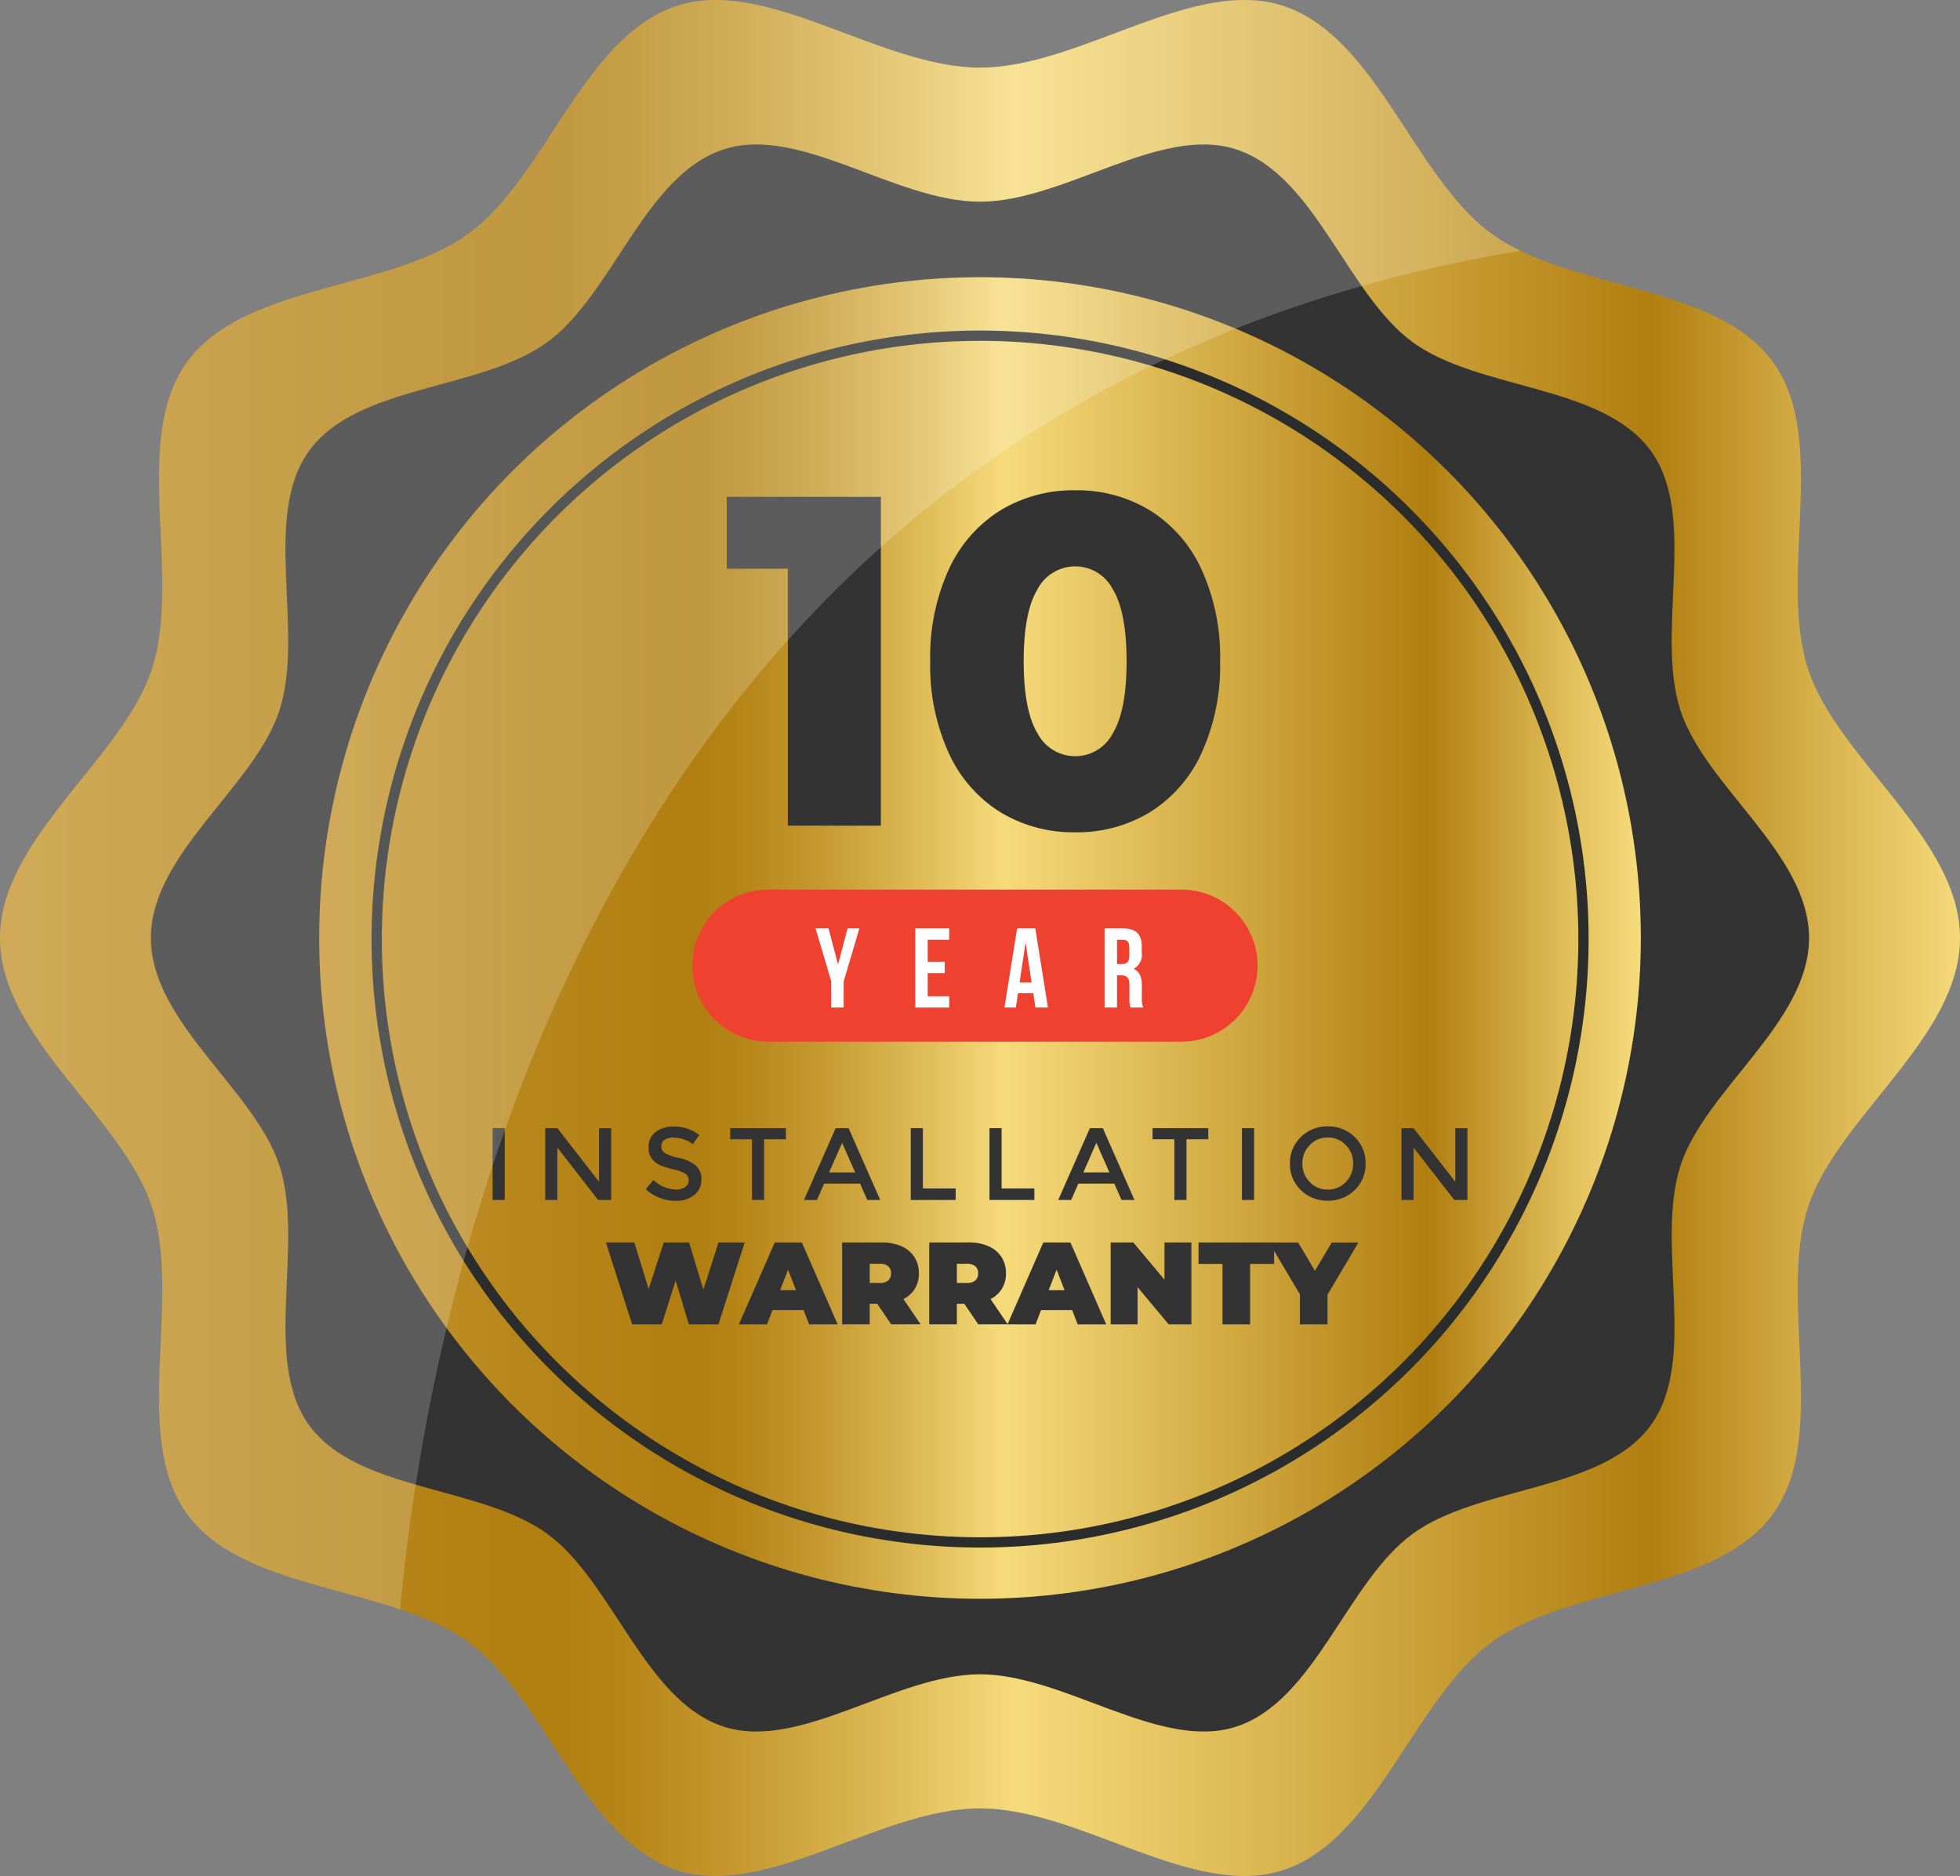 <svg xmlns="http://www.w3.org/2000/svg" xmlns:xlink="http://www.w3.org/1999/xlink" width="190.732" height="182.57" viewBox="0 0 190.732 182.57"><rect x="0" y="0" width="190.732" height="182.57" fill="#808080" stroke="none"/><defs><linearGradient id="a" y1="0.5" x2="1" y2="0.5" gradientUnits="objectBoundingBox"><stop offset="0" stop-color="#c4952f"/><stop offset="0.146" stop-color="#b8871c"/><stop offset="0.28" stop-color="#b17e10"/><stop offset="0.319" stop-color="#b68518"/><stop offset="0.381" stop-color="#c69a31"/><stop offset="0.459" stop-color="#dfbd58"/><stop offset="0.518" stop-color="#f6db7b"/><stop offset="0.84" stop-color="#b17e10"/><stop offset="0.948" stop-color="#e1bf5b"/><stop offset="1" stop-color="#f6db7b"/></linearGradient></defs><g transform="translate(523.065 -49.94)"><path d="M-332.333,141.225c0,9.713-11.941,17.419-14.787,26.183-2.949,9.084,2.079,22.317-3.423,29.878-5.557,7.636-19.734,6.916-27.37,12.473-7.561,5.5-11.227,19.238-20.309,22.187-8.764,2.846-19.764-6.019-29.477-6.019s-20.713,8.865-29.477,6.019c-9.083-2.949-12.749-16.685-20.309-22.187-7.636-5.558-21.813-4.838-27.37-12.474-5.5-7.56-.474-20.794-3.423-29.877-2.846-8.764-14.787-16.471-14.787-26.183s11.941-17.42,14.787-26.184c2.949-9.083-2.079-22.317,3.423-29.877,5.558-7.636,19.735-6.916,27.371-12.474,7.56-5.5,11.226-19.238,20.309-22.187,8.764-2.846,19.764,6.019,29.476,6.019s20.713-8.864,29.477-6.019c9.083,2.95,12.749,16.686,20.309,22.188,7.636,5.557,21.813,4.838,27.37,12.473,5.5,7.561.474,20.795,3.424,29.878C-344.274,123.805-332.333,131.512-332.333,141.225Z" fill="url(#a)"/><path d="M-347.023,141.225c0,8.216-10.1,14.736-12.509,22.15-2.495,7.684,1.759,18.88-2.9,25.275-4.7,6.46-16.694,5.851-23.154,10.552-6.4,4.655-9.5,16.275-17.181,18.77-7.414,2.407-16.719-5.092-24.936-5.092s-17.522,7.5-24.936,5.092c-7.684-2.495-10.785-14.115-17.181-18.77-6.46-4.7-18.453-4.092-23.154-10.552-4.655-6.4-.4-17.591-2.9-25.275-2.407-7.414-12.509-13.934-12.509-22.15s10.1-14.737,12.509-22.151c2.495-7.684-1.759-18.879,2.9-25.275,4.7-6.46,16.7-5.851,23.154-10.552,6.4-4.655,9.5-16.275,17.181-18.77,7.414-2.407,16.72,5.092,24.936,5.092s17.522-7.5,24.937-5.092c7.683,2.5,10.785,14.116,17.181,18.771,6.459,4.7,18.452,4.092,23.154,10.552,4.654,6.4.4,17.591,2.895,25.275C-357.124,126.489-347.023,133.008-347.023,141.225Z" fill="#333"/><circle cx="64.306" cy="64.306" r="64.306" transform="translate(-492.005 76.918)" fill="url(#a)"/><circle cx="58.694" cy="58.694" r="58.694" transform="matrix(0.157, -0.988, 0.988, 0.157, -494.895, 190.102)" fill="none" stroke="#2b2d2c" stroke-miterlimit="10" stroke-width="1"/><path d="M-437.345,98.293v32H-446.4V105.288h-5.944v-7Z" fill="#333"/><path d="M-425.732,128.972a13.224,13.224,0,0,1-5.006-5.739,20.507,20.507,0,0,1-1.806-8.938,20.513,20.513,0,0,1,1.806-8.938,13.221,13.221,0,0,1,5.006-5.738,13.7,13.7,0,0,1,7.315-1.966,13.614,13.614,0,0,1,7.27,1.966,13.228,13.228,0,0,1,5.006,5.738,20.513,20.513,0,0,1,1.807,8.938,20.507,20.507,0,0,1-1.807,8.938,13.23,13.23,0,0,1-5.006,5.739,13.614,13.614,0,0,1-7.27,1.966A13.7,13.7,0,0,1-425.732,128.972Zm10.95-7.659q1.349-2.217,1.349-7.018t-1.349-7.018a4.1,4.1,0,0,0-3.635-2.217,4.132,4.132,0,0,0-3.68,2.217q-1.35,2.218-1.349,7.018t1.349,7.018a4.131,4.131,0,0,0,3.68,2.218A4.1,4.1,0,0,0-414.782,121.313Z" fill="#333"/><path d="M-450.6,170.856l-2.549,7.969h-2.881l-1.286-4.258-1.355,4.258h-2.88l-2.55-7.969h2.766l1.389,4.531,1.469-4.531h2.47l1.389,4.588,1.469-4.588Z" fill="#333"/><path d="M-444.864,177.436h-3.029l-.535,1.389h-2.731l3.483-7.969h2.641l3.483,7.969h-2.777Zm-.74-1.936-.775-2-.773,2Z" fill="#333"/><path d="M-437.7,176.821h-.73v2h-2.686v-7.969h3.837a4.721,4.721,0,0,1,1.924.364,2.84,2.84,0,0,1,1.263,1.048,2.855,2.855,0,0,1,.444,1.593,2.818,2.818,0,0,1-.387,1.492,2.739,2.739,0,0,1-1.115,1.013l1.673,2.459h-2.869Zm1.069-3.648a1.193,1.193,0,0,0-.819-.245h-.98v1.867h.98a1.193,1.193,0,0,0,.819-.245.875.875,0,0,0,.274-.689A.873.873,0,0,0-436.635,173.173Z" fill="#333"/><path d="M-429.224,176.821h-.729v2h-2.687v-7.969h3.837a4.718,4.718,0,0,1,1.924.364,2.843,2.843,0,0,1,1.264,1.048,2.855,2.855,0,0,1,.443,1.593,2.818,2.818,0,0,1-.387,1.492,2.726,2.726,0,0,1-1.115,1.013l1.673,2.459h-2.868Zm1.07-3.648a1.2,1.2,0,0,0-.82-.245h-.979v1.867h.979a1.2,1.2,0,0,0,.82-.245.877.877,0,0,0,.273-.689A.875.875,0,0,0-428.154,173.173Z" fill="#333"/><path d="M-418.729,177.436h-3.028l-.535,1.389h-2.731l3.483-7.969h2.641l3.483,7.969h-2.777Zm-.74-1.936-.774-2-.774,2Z" fill="#333"/><path d="M-407.129,170.856v7.969h-2.209l-3.027-3.62v3.62h-2.619v-7.969h2.209l3.028,3.62v-3.62Z" fill="#333"/><path d="M-404.1,172.939h-2.333v-2.083h7.354v2.083h-2.334v5.886H-404.1Z" fill="#333"/><path d="M-393.878,175.933v2.892h-2.686V175.9l-3.006-5.043h2.835l1.628,2.755,1.638-2.755h2.6Z" fill="#333"/><path d="M-475.128,159.729h1.181v6.99h-1.181Z" fill="#333"/><path d="M-464.768,159.729h1.18v6.99h-1.279l-3.96-5.1v5.1h-1.181v-6.99h1.181l4.059,5.22Z" fill="#333"/><path d="M-457.532,160.649a1.547,1.547,0,0,0-.845.21.7.7,0,0,0-.33.635.737.737,0,0,0,.33.65,4.984,4.984,0,0,0,1.4.485,3.846,3.846,0,0,1,1.62.73,1.726,1.726,0,0,1,.545,1.385,1.834,1.834,0,0,1-.689,1.485,2.752,2.752,0,0,1-1.811.57,4.252,4.252,0,0,1-2.909-1.13l.739-.89a3.336,3.336,0,0,0,2.2.92,1.506,1.506,0,0,0,.9-.245.765.765,0,0,0,.335-.65.731.731,0,0,0-.316-.63,3.3,3.3,0,0,0-1.085-.41,9.768,9.768,0,0,1-1.169-.34,2.651,2.651,0,0,1-.71-.4,1.692,1.692,0,0,1-.621-1.44,1.753,1.753,0,0,1,.706-1.495,2.838,2.838,0,0,1,1.745-.525,4.18,4.18,0,0,1,1.33.22,3.444,3.444,0,0,1,1.139.62l-.629.89a2.383,2.383,0,0,0-.84-.46A3.236,3.236,0,0,0-457.532,160.649Z" fill="#333"/><path d="M-448.707,160.809v5.91h-1.181v-5.91h-2.12v-1.08h5.421v1.08Z" fill="#333"/><path d="M-442.867,165.129l-.7,1.59h-1.26l3.08-6.99h1.26l3.08,6.99h-1.26l-.7-1.59Zm3.02-1.09-1.27-2.88-1.27,2.88Z" fill="#333"/><path d="M-434.438,166.719v-6.99h1.181v5.87h3.19v1.12Z" fill="#333"/><path d="M-426.777,166.719v-6.99h1.18v5.87h3.19v1.12Z" fill="#333"/><path d="M-418.127,165.129l-.7,1.59h-1.26l3.08-6.99h1.26l3.08,6.99h-1.26l-.7-1.59Zm3.021-1.09-1.271-2.88-1.269,2.88Z" fill="#333"/><path d="M-407.606,160.809v5.91h-1.181v-5.91h-2.12v-1.08h5.421v1.08Z" fill="#333"/><path d="M-402.207,159.729h1.181v6.99h-1.181Z" fill="#333"/><path d="M-391.236,165.754a3.6,3.6,0,0,1-2.62,1.035,3.605,3.605,0,0,1-2.621-1.035,3.458,3.458,0,0,1-1.06-2.58,3.458,3.458,0,0,1,1.06-2.58,3.605,3.605,0,0,1,2.621-1.035,3.6,3.6,0,0,1,2.62,1.035,3.461,3.461,0,0,1,1.059,2.58A3.461,3.461,0,0,1-391.236,165.754Zm-.866-4.375a2.34,2.34,0,0,0-1.754-.74,2.341,2.341,0,0,0-1.755.74,2.487,2.487,0,0,0-.715,1.795,2.487,2.487,0,0,0,.715,1.795,2.345,2.345,0,0,0,1.755.74,2.344,2.344,0,0,0,1.754-.74,2.487,2.487,0,0,0,.715-1.795A2.487,2.487,0,0,0-392.1,161.379Z" fill="#333"/><path d="M-381.446,159.729h1.179v6.99h-1.279l-3.96-5.1v5.1h-1.181v-6.99h1.181l4.06,5.22Z" fill="#333"/><path d="M-408.094,151.314H-448.3a7.4,7.4,0,0,1-7.4-7.4h0a7.4,7.4,0,0,1,7.4-7.4h40.209a7.4,7.4,0,0,1,7.4,7.4h0A7.4,7.4,0,0,1-408.094,151.314Z" fill="#ef4130"/><path d="M-442.173,145.44l-1.529-5.148h1.265l.924,3.509.924-3.509h1.155l-1.529,5.148v2.553h-1.21Z" fill="#fff"/><path d="M-432.79,143.537h1.661v1.1h-1.661v2.256h2.09v1.1H-434v-7.7h3.3v1.1h-2.09Z" fill="#fff"/><path d="M-421.086,147.993h-1.221l-.209-1.4H-424l-.209,1.4h-1.111l1.232-7.7h1.771Zm-2.761-2.443h1.166l-.583-3.894Z" fill="#fff"/><path d="M-413.046,147.993a2.374,2.374,0,0,1-.11-.947v-1.21c0-.715-.242-.979-.792-.979h-.418v3.136h-1.21v-7.7h1.826c1.254,0,1.793.583,1.793,1.771v.6a1.535,1.535,0,0,1-.792,1.562c.6.253.8.836.8,1.639v1.189a2.268,2.268,0,0,0,.132.935Zm-1.32-6.6v2.365h.472c.452,0,.727-.2.727-.814v-.759c0-.55-.187-.792-.616-.792Z" fill="#fff"/><path d="M-375.1,74.339a18.538,18.538,0,0,1-2.812-1.648c-7.56-5.5-11.226-19.238-20.309-22.188-8.764-2.845-19.764,6.019-29.477,6.019s-20.712-8.865-29.476-6.019c-9.083,2.949-12.749,16.685-20.309,22.187-7.636,5.558-21.813,4.838-27.371,12.474-5.5,7.56-.474,20.794-3.423,29.877-2.846,8.764-14.787,16.471-14.787,26.184s11.941,17.419,14.787,26.183c2.949,9.083-2.079,22.317,3.423,29.877,4.181,5.745,13.239,6.762,20.722,9.279C-481.237,175.366-465.068,89.263-375.1,74.339Z" fill="#fff" opacity="0.2"/></g></svg>